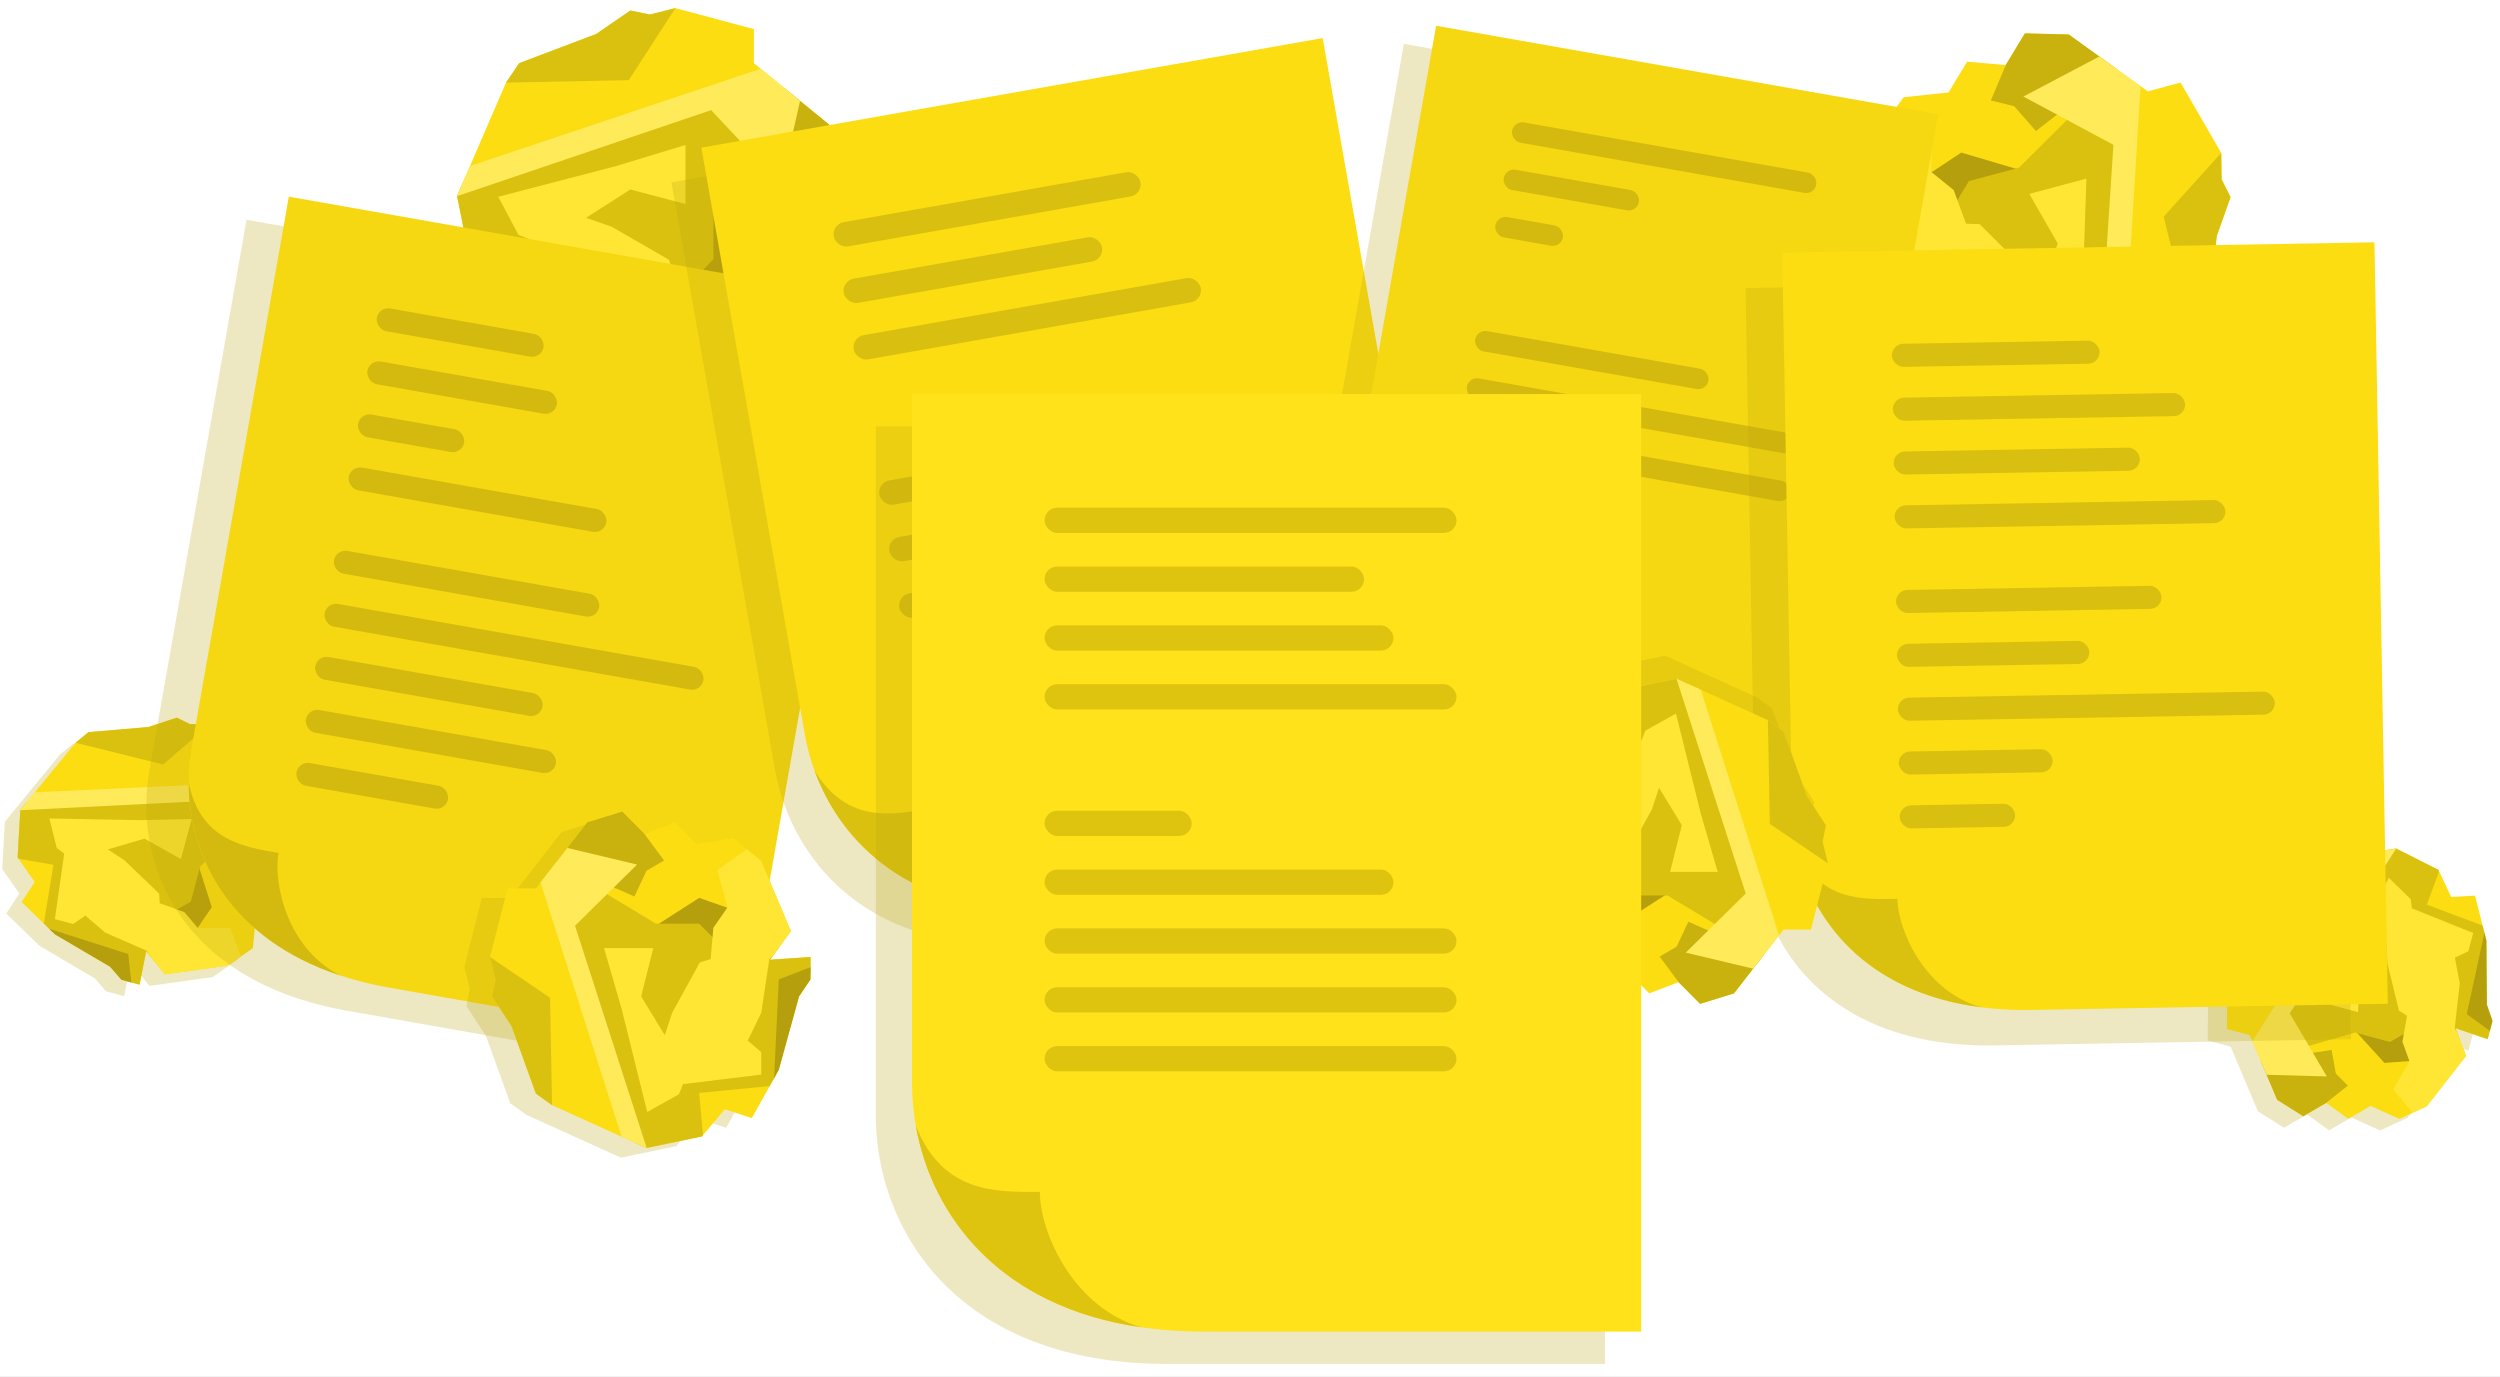 <svg fill="none" height="358" viewBox="0 0 650 358" width="650" xmlns="http://www.w3.org/2000/svg" xmlns:xlink="http://www.w3.org/1999/xlink"><rect x="0" y="0" width="650" height="358" fill="#333333" stroke="none"/><clipPath id="a"><path d="m0 0h650v358h-650z"/></clipPath><g clip-path="url(#a)"><path d="m0 0h650v358h-650z" fill="#fff"/><path d="m617.986 223.617-22.349 3.694-4.07 1.522-8.928 12.823-5.819 5.203-.248 3.776-2.407 4.427-.18 15.475 5.979 1.602 7.091 16.808 6.787 4.277 5.966-3.473 5.752 4.154 5.785-3.368 7.483 3.388 7.143-3.311 10.221-13.092-2.799-7.205 8.387 2.862 1.268-4.732-1.46-4.233-.121-16.631-2.965-11.707-6.194.339-3.303-7.033z" fill="#bda60d" fill-opacity=".25"/><path d="m622.986 220.617-22.349 3.694-4.07 1.522-8.928 12.823-5.819 5.203-.248 3.776-2.407 4.427-.18 15.475 5.979 1.602 7.091 16.808 6.787 4.277 5.966-3.473 5.752 4.154 5.785-3.368 7.483 3.388 7.143-3.311 10.221-13.092-2.799-7.205 8.387 2.862 1.268-4.732-1.46-4.233-.121-16.631-2.965-11.707-6.194.339-3.303-7.033z" fill="#fbdd11"/><path clip-rule="evenodd" d="m606.208 272.986 1.102 6.136 3.125 3.142-5.74 4.552-5.853 3.408-6.787-4.277-4.267-10.115z" fill="#c9b10e" fill-rule="evenodd"/><path d="m630.228 275.581-5.65-9.66-12.76 1.499 8.132 8.941z" fill="#b59f0c"/><path clip-rule="evenodd" d="m620.21 221.076 2.776-.459 11.019 5.565.166.353-3.195 8.672 14.496 5.448.692 2.73-4.238 20.422 5.763 2.976-.91 3.396-8.387-2.862 1.258 3.238-10.829-3.958-7.412 4.315-9.11-2.441-13.555 3.899-5.75-8.15z" fill="#dbc10f" fill-rule="evenodd"/><path d="m647.356 268.028.691-2.581-1.459-4.233-.121-16.631-.519-2.049-4.591 21.12z" fill="#b59f0c"/><path clip-rule="evenodd" d="m617.077 221.593 5.909-.977.029.015-27.681 42.832 9.637 16.415-15.661-.438-3.704-8.779z" fill="#ffea5a" fill-rule="evenodd"/><path clip-rule="evenodd" d="m627.262 289.333 3.709-1.72 10.22-13.091-2.473-6.368-.507-.732 1.328-11.786-1.272-6.642 3.5-1.675 1.268-4.732-15.974-6.432-.278-2.38-5.691-5.521-11.25 20.347-7.12 11.771 10.391 2.784.166-10.868 7.172-6.838.298 5.151 2.993 12.175 2.085 1.328-1.198 6.748 1.837 5.103-4.249 7.315z" fill="#ffe534" fill-rule="evenodd"/><path d="m581.572 247.635-2.407 4.427 14.974-5.21 6.498-22.542-4.069 1.523-8.929 12.823-5.818 5.203z" fill="#dbc10f"/><path d="m118.837 50.948 12.728-29.474 3.434-5.053 20-7.579 8.889-6.105 5.05 1.053 6.667-1.684 20.404 5.474v8.842l19.596 16 3.232 10.947-6.667 6.947 3.435 9.474-6.465 6.737 1.818 11.579-6.868 8.632-20.808 9.263-8.485-6.526.808 12.631h-6.667l-5.05-3.579-21.818-6.316-14.344-8.421 2.626-8.421-8.08-7.158z" fill="#fbdd11"/><path clip-rule="evenodd" d="m193.584 47.158 7.677 3.789 3.031 5.474 8.003-6.236 6.542-6.817-3.232-10.947-11.792-9.628z" fill="#c9b10e" fill-rule="evenodd"/><path d="m188.534 81.263-10.707-11.368 6.465-17.053 8.889 14.526z" fill="#b59f0c"/><path clip-rule="evenodd" d="m120.418 47.287-1.581 3.661 3.435 17.263.406.36 12.523-1.202 2.056 22.017 3.345 1.964 28.336 1.704 1.882 9.053h4.785l-.808-12.632 3.813 2.933-1.389-16.407 8.283-8.632v-13.474l9.899-17.263-8.687-10.947z" fill="#dbc10f" fill-rule="evenodd"/><path d="m172.574 102.105h-3.636l-5.05-3.579-21.819-6.316-2.51-1.474 29.379 1.474z" fill="#b59f0c"/><path clip-rule="evenodd" d="m122.202 43.155-3.365 7.793.009.045 66.052-22.361 18.182 19.369 4.94-21.772-10.236-8.358z" fill="#ffea5a" fill-rule="evenodd"/><path clip-rule="evenodd" d="m207.656 82.256-3.566 4.482-20.808 9.263-7.5-5.768-.783-.969-15.96-2.526-8.283-4.21-3.434 4.21h-6.667l-2.828-24.421-3.03-1.263-5.253-9.895 30.707-8 17.98-5.474v15.368l-14.343-3.789-11.515 7.368 6.666 2.316 14.95 8.632 1.01 3.368 9.293.842 6.06 4.421 11.111-3.158z" fill="#ffe534" fill-rule="evenodd"/><path d="m168.938 3.79 6.666-1.684-12.121 18.737-31.919.632 3.434-5.053 20-7.579 8.889-6.105z" fill="#dbc10f"/><path d="m1.268 213.625 14.374-17.508 3.353-2.763 15.569-1.32 7.415-2.438 3.394 1.672 5.037.13 13.491 7.581-1.602 5.979 11.011 14.545.311 8.017-5.991 3.43.721 7.058-5.809 3.326-.807 8.175-6.439 4.53-16.448 2.305-4.84-6.026-1.715 8.694-4.732-1.267-2.936-3.381-14.342-8.42-8.655-8.422 3.39-5.194-4.439-6.377z" fill="#bda60d" fill-opacity=".25"/><path d="m5.268 210.625 14.374-17.508 3.353-2.763 15.569-1.321 7.415-2.437 3.394 1.672 5.037.129 13.491 7.582-1.602 5.978 11.011 14.546.311 8.017-5.991 3.429.721 7.059-5.809 3.326-.807 8.174-6.439 4.53-16.448 2.306-4.84-6.027-1.715 8.695-4.732-1.268-2.936-3.38-14.342-8.42-8.655-8.422 3.39-5.195-4.439-6.376z" fill="#fbdd11"/><path clip-rule="evenodd" d="m59.011 222.279 4.763 4.022 1.159 4.277 6.812-2.694 5.878-3.365-.311-8.016-6.626-8.753z" fill="#c9b10e" fill-rule="evenodd"/><path d="m49.247 244.379-5.54-9.724 7.678-10.3 3.678 11.512z" fill="#b59f0c"/><path clip-rule="evenodd" d="m7.054 208.45-1.785 2.175-.69 12.325.223.321 9.107 1.569-2.529 15.278 2.018 1.963 19.805 6.542-.304 6.479 3.396.91 1.715-8.695 2.175 2.709 1.986-11.358 7.443-4.261 2.441-9.11 10.154-9.79-4.183-9.054z" fill="#dbc10f" fill-rule="evenodd"/><path d="m34.143 255.435-2.581-.691-2.936-3.381-14.342-8.42-1.515-1.474 20.586 6.584z" fill="#b59f0c"/><path clip-rule="evenodd" d="m9.069 205.996-3.8 4.629-.002.032 50.935-2.557 9.396 16.554 7.452-13.781-5.751-7.598z" fill="#ffea5a" fill-rule="evenodd"/><path clip-rule="evenodd" d="m62.641 248.686-3.344 2.352-16.448 2.306-4.278-5.327-.381-.804-10.87-4.743-5.116-4.423-3.2 2.194-4.732-1.268 2.417-17.05-1.922-1.431-1.936-7.689 23.245.431 13.754-.281-2.784 10.391-9.495-5.29-9.508 2.792 4.312 2.834 9.047 8.679.107 2.47 6.444 2.337 3.501 4.142 8.459-.022z" fill="#ffe534" fill-rule="evenodd"/><path d="m49.373 188.268 5.037.129-11.998 10.363-22.771-5.643 3.353-2.763 15.569-1.321 7.415-2.438z" fill="#dbc10f"/><path d="m545.029 107.234 25.175-19.922 3.992-4.625 2.144-21.28 3.597-10.166-2.324-4.606-.099-6.875-10.568-18.292-8.541 2.288-20.527-14.787-11.41-.289-4.986 8.238-10.039-.865-4.834 7.988-11.655 1.241-6.56 8.869-3.562 22.497 8.5 6.507-12.411 2.489 1.726 6.439 4.764 3.952 11.748 19.44 11.846 11.675 7.454-4.716 9.006 5.952z" fill="#fbdd11"/><path clip-rule="evenodd" d="m529.343 34.053-5.647-6.434-6.071-1.51 3.951-9.346 4.892-8.082 11.411.289 12.351 8.898z" fill="#c9b10e" fill-rule="evenodd"/><path d="m497.707 47.758 13.752 7.4 14.799-10.658-16.332-4.826z" fill="#b59f0c"/><path clip-rule="evenodd" d="m548.155 104.759-3.127 2.475-17.563 1.15-.453-.299-2.08-12.407-21.799 3.712-2.762-2.723-8.98-26.93-9.231.525-1.239-4.622 12.411-2.489-3.82-2.924 16.207-2.905 6.194-10.235 13.014-3.487 14.113-14.03 12.823 5.557z" fill="#dbc10f" fill-rule="evenodd"/><path d="m481.706 68.568.941 3.513 4.764 3.952 11.748 19.44 2.073 2.043-9.027-27.996z" fill="#b59f0c"/><path clip-rule="evenodd" d="m551.685 101.967-6.656 5.267-.046.003 4.503-69.588-23.414-12.549 19.751-10.407 10.723 7.724z" fill="#ffea5a" fill-rule="evenodd"/><path clip-rule="evenodd" d="m491.8 29.545-3.406 4.605-3.562 22.497 7.515 5.752 1.136.505 6.571 14.762 6.211 6.911-3.178 4.407 1.725 6.439 24.321-3.589 2.004 2.6 10.917 2.513-.22-31.731.634-18.784-14.845 3.978 7.373 12.874-4.137 13.03-3.963-5.84-12.206-12.206-3.515-.104-3.219-8.758-5.839-4.71.175-11.55z" fill="#ffe534" fill-rule="evenodd"/><path d="m577.613 46.635-.099-6.875-14.961 16.558 7.651 30.995 3.992-4.625 2.144-21.28 3.597-10.166z" fill="#dbc10f"/><path d="m64.093 57.134 151.66 26.742-34.382 194.992s-47.271-8.336-91.095-16.063-55.617-38.746-51.449-62.382c4.168-23.635 25.266-143.289 25.266-143.289z" fill="#bda60d" fill-opacity=".25"/><path d="m75.093 51.134 151.66 26.742-34.382 194.992s-47.271-8.336-91.095-16.063c-43.824-7.727-55.617-38.746-51.449-62.382 4.168-23.635 25.266-143.289 25.266-143.289z" fill="#f5d811"/><g fill="#d4ba0e"><path d="m88.628 253.674c-28.862-9.461-39.582-30.934-39.584-50.25 3.104 15.271 14.516 16.775 23.379 18.338-1.476 8.371 2.639 25.344 16.205 31.912z"/><rect height="6" rx="3" transform="matrix(.985 .174 -.174 .985 26.1 -13.007)" width="70" x="87.386" y="142.659"/><rect height="6" rx="3" transform="matrix(.985 .174 -.174 .985 28.457 -12.376)" width="100" x="84.955" y="156.446"/><rect height="6" rx="3" transform="matrix(.985 .174 -.174 .985 30.815 -11.744)" width="60" x="82.524" y="170.234"/><rect height="6" rx="3" transform="matrix(.985 .174 -.174 .985 33.172 -11.112)" width="66" x="80.093" y="184.021"/><rect height="6" rx="3" transform="matrix(.985 .174 -.174 .985 35.529 -10.481)" width="40" x="77.662" y="197.809"/><rect height="6" rx="3" transform="matrix(.985 .174 -.174 .985 15.324 -15.895)" width="44" x="98.5" y="79.631"/><rect height="6" rx="3" transform="matrix(.985 .174 -.174 .985 17.681 -15.263)" width="50" x="96.069" y="93.418"/><rect height="6" rx="3" transform="matrix(.985 .174 -.174 .985 20.039 -14.631)" width="28" x="93.638" y="107.206"/><rect height="6" rx="3" transform="matrix(.985 .174 -.174 .985 22.396 -14)" width="68" x="91.207" y="120.993"/></g><path d="m174.573 47.411 161.551-28.486 36.625 207.709s-50.354 8.879-97.036 17.11-69.787-18.522-74.227-43.698c-4.439-25.177-26.913-152.635-26.913-152.635z" fill="#bda60d" fill-opacity=".25"/><path d="m182.345 38.388 161.552-28.486 36.624 207.71s-50.353 8.878-97.035 17.11c-46.683 8.231-69.788-18.522-74.227-43.699-4.44-25.177-26.914-152.635-26.914-152.635z" fill="#fbdd11"/><path d="m269.684 236.195c-32.337 1.046-50.891-16.543-57.931-35.877 8.671 14.155 20.642 11.503 30.084 9.838 1.572 8.917 11.875 24.407 27.847 26.039z" fill="#dbc10f"/><rect fill="#d9bf0f" height="6.391" rx="3.196" transform="matrix(.985 -.174 .174 .985 -18.333 41.498)" width="73.5" x="227.996" y="125.524"/><rect fill="#d9bf0f" height="6.391" rx="3.196" transform="matrix(.985 -.174 .174 .985 -20.844 42.171)" width="104.392" x="230.585" y="140.21"/><rect fill="#d9bf0f" height="6.391" rx="3.196" transform="matrix(.985 -.174 .174 .985 -23.355 42.844)" width="104.392" x="233.175" y="154.897"/><rect fill="#d9bf0f" height="6.391" rx="3.196" transform="matrix(.985 -.174 .174 .985 -6.855 38.422)" width="80.957" x="216.157" y="58.385"/><rect fill="#d9bf0f" height="6.391" rx="3.196" transform="matrix(.985 -.174 .174 .985 -9.366 39.095)" width="68.174" x="218.747" y="73.072"/><rect fill="#d9bf0f" height="6.391" rx="3.196" transform="matrix(.985 -.174 .174 .985 -11.876 39.768)" width="91.609" x="221.337" y="87.758"/><path d="m364.996 11.398 130.535 23.017-29.593 167.832s-40.686-7.175-78.406-13.826-47.87-33.349-44.283-53.692 21.747-123.331 21.747-123.331z" fill="#bda60d" fill-opacity=".25"/><path d="m373.39 6.695 130.536 23.017-29.593 167.831s-40.687-7.174-78.406-13.825c-37.72-6.651-47.87-33.349-44.283-53.692 3.587-20.344 21.746-123.331 21.746-123.331z" fill="#f5d811"/><path d="m385.04 181.024c-24.842-8.143-34.069-26.626-34.071-43.251 2.672 13.144 12.495 14.439 20.123 15.784-1.27 7.205 2.272 21.813 13.948 27.467z" fill="#d4ba0e"/><rect fill="#d4ba0e" height="5.354" rx="2.677" transform="matrix(.985 .174 -.174 .985 20.675 -65.377)" width="61.566" x="383.971" y="85.472"/><rect fill="#d4ba0e" height="5.354" rx="2.677" transform="matrix(.985 .174 -.174 .985 22.779 -64.814)" width="87.442" x="381.802" y="97.773"/><rect fill="#d4ba0e" height="5.354" rx="2.677" transform="matrix(.985 .174 -.174 .985 24.882 -64.25)" width="87.442" x="379.633" y="110.076"/><rect fill="#d4ba0e" height="5.354" rx="2.677" transform="matrix(.985 .174 -.174 .985 11.4 -67.863)" width="80.304" x="393.537" y="31.223"/><rect fill="#d4ba0e" height="5.354" rx="2.677" transform="matrix(.985 .174 -.174 .985 13.504 -67.299)" width="35.691" x="391.368" y="43.524"/><rect fill="#d4ba0e" height="5.354" rx="2.677" transform="matrix(.985 .174 -.174 .985 15.607 -66.736)" width="17.845" x="389.199" y="55.827"/><path d="m453.854 74.913 153.977-2.688 3.456 197.97s-47.993.837-92.486 1.614c-44.494.777-61.988-27.422-62.407-51.419-.419-23.996-2.54-145.477-2.54-145.477z" fill="#bda60d" fill-opacity=".25"/><path d="m463.386 65.689 153.977-2.688 3.455 197.97s-47.992.837-92.486 1.614c-44.493.777-61.988-27.422-62.406-51.419-.419-23.996-2.54-145.477-2.54-145.477z" fill="#fbdd11"/><path d="m515.319 261.925c-30.137-3.78-44.758-22.813-48.445-41.774 5.961 14.398 17.45 13.697 26.449 13.54.148 8.499 7.426 24.374 21.996 28.234z" fill="#dbc10f"/><rect fill="#d9bf0f" height="6" rx="3" transform="matrix(1 -.017 .017 1 -2.598 8.626)" width="69" x="492.918" y="153.187"/><rect fill="#d9bf0f" height="6" rx="3" transform="matrix(1 -.017 .017 1 -2.843 8.632)" width="50" x="493.162" y="167.185"/><rect fill="#d9bf0f" height="6" rx="3" transform="matrix(1 -.017 .017 1 -3.087 8.639)" width="98" x="493.406" y="181.182"/><rect fill="#d9bf0f" height="6" rx="3" transform="matrix(1 -.017 .017 1 -3.331 8.645)" width="40" x="493.651" y="195.18"/><rect fill="#d9bf0f" height="6" rx="3" transform="matrix(1 -.017 .017 1 -3.575 8.652)" width="30" x="493.895" y="209.178"/><rect fill="#d9bf0f" height="6" rx="3" transform="matrix(1 -.017 .017 1 -1.482 8.597)" width="54" x="491.801" y="89.196"/><rect fill="#d9bf0f" height="6" rx="3" transform="matrix(1 -.017 .017 1 -1.726 8.603)" width="76" x="492.045" y="103.194"/><rect fill="#d9bf0f" height="6" rx="3" transform="matrix(1 -.017 .017 1 -1.97 8.609)" width="64" x="492.29" y="117.191"/><rect fill="#d9bf0f" height="6" rx="3" transform="matrix(1 -.017 .017 1 -2.215 8.616)" width="86" x="492.534" y="131.189"/><path d="m161.434 301-24.562-11.134-4.21-3.004-6.316-17.497-5.088-7.776.877-4.418-1.403-5.832 4.561-17.85h7.369l13.333-17.143 9.123-2.827 5.789 5.832 7.895-3.005 5.614 5.656 9.649-1.591 7.193 6.009 7.719 18.203-5.438 7.423 10.526-.707v5.832l-2.982 4.418-5.263 19.087-7.018 12.548-7.017-2.297-5.965 7.069z" fill="#bda60d" fill-opacity=".25"/><path d="m168.1 298.482-24.561-11.134-4.211-3.005-6.315-17.496-5.088-7.776.877-4.419-1.403-5.832 4.561-17.849h7.368l13.334-17.143 9.123-2.828 5.789 5.832 7.895-3.004 5.614 5.655 9.649-1.591 7.193 6.009 7.719 18.204-5.438 7.422 10.526-.707v5.832l-2.983 4.419-5.263 19.087-7.017 12.547-7.018-2.297-5.965 7.069z" fill="#fbdd11"/><path clip-rule="evenodd" d="m164.942 233.092 3.158-6.716 4.562-2.651-5.198-7.004-5.679-5.721-9.123 2.828-8.024 10.316z" fill="#c9b10e" fill-rule="evenodd"/><path d="m193.363 237.51-9.473 9.366-14.211-5.655 12.105-7.776z" fill="#b59f0c"/><path clip-rule="evenodd" d="m165.05 297.099 3.05 1.383 14.386-3.005.3-.355-1.002-10.955 18.348-1.8 1.636-2.925 1.42-24.789 7.544-1.647v-4.186l-10.526.707 2.444-3.336-13.673 1.216-7.193-7.246h-11.228l-14.386-8.66-9.122 7.599z" fill="#dbc10f" fill-rule="evenodd"/><path d="m210.732 251.472v3.181l-2.983 4.418-5.263 19.087-1.228 2.196 1.228-25.701z" fill="#b59f0c"/><path clip-rule="evenodd" d="m161.607 295.538 6.493 2.944.038-.008-18.634-57.783 16.14-15.905-18.143-4.323-6.965 8.955z" fill="#ffea5a" fill-rule="evenodd"/><path clip-rule="evenodd" d="m194.19 220.781 3.735 3.12 7.719 18.204-4.807 6.561-.807.685-2.105 13.961-3.509 7.246 3.509 3.005v5.832l-20.351 2.474-1.053 2.651-8.245 4.595-6.667-26.863-4.561-15.729h12.807l-3.158 12.548 6.14 10.074 1.93-5.833 7.193-13.078 2.807-.883.702-8.13 3.684-5.302-2.632-9.72z" fill="#ffe534" fill-rule="evenodd"/><path d="m128.802 254.653-1.403-5.832 15.614 10.604.526 27.923-4.211-3.004-6.315-17.497-5.088-7.776z" fill="#dbc10f"/><path d="m432.921 170.478 23.73 10.757 4.068 2.903 6.102 16.905 4.916 7.513-.848 4.268 1.356 5.635-4.407 17.246h-7.119l-12.882 16.563-8.814 2.732-5.594-5.635-7.627 2.903-5.425-5.464-9.322 1.537-6.95-5.806-7.458-17.587 5.255-7.172-10.171.683v-5.635l2.882-4.268 5.085-18.441 6.78-12.124 6.78 2.22 5.763-6.83z" fill="#bda60d" fill-opacity=".25"/><path d="m435.921 176.478 23.73 10.757 4.068 2.903 6.102 16.905 4.916 7.513-.848 4.268 1.356 5.635-4.407 17.246h-7.119l-12.882 16.563-8.814 2.732-5.594-5.635-7.627 2.903-5.425-5.464-9.322 1.537-6.95-5.806-7.458-17.587 5.255-7.172-10.171.683v-5.635l2.882-4.268 5.085-18.441 6.78-12.124 6.78 2.22 5.763-6.83z" fill="#fbdd11"/><path clip-rule="evenodd" d="m438.972 239.655-3.051 6.489-4.407 2.561 5.023 6.769 5.486 5.526 8.814-2.732 7.752-9.967z" fill="#c9b10e" fill-rule="evenodd"/><path d="m411.512 235.387 9.154-9.05 13.729 5.464-11.695 7.513z" fill="#b59f0c"/><path clip-rule="evenodd" d="m438.868 177.814-2.947-1.336-13.9 2.903-.289.343.968 10.585-17.727 1.738-1.581 2.827-1.372 23.95-7.289 1.591v4.044l10.171-.683-2.362 3.223 13.21-1.174 6.95 7.001h10.848l13.899 8.366 8.814-7.342z" fill="#dbc10f" fill-rule="evenodd"/><path d="m394.732 221.898v-3.074l2.881-4.268 5.085-18.441 1.187-2.122-1.187 24.831z" fill="#b59f0c"/><path clip-rule="evenodd" d="m442.195 179.322-6.274-2.844-.036.008 18.003 55.827-15.594 15.367 17.53 4.176 6.728-8.651z" fill="#ffea5a" fill-rule="evenodd"/><path clip-rule="evenodd" d="m410.713 251.549-3.608-3.014-7.458-17.587 4.645-6.341.779-.661 2.034-13.489 3.39-7.001-3.39-2.903v-5.635l19.663-2.39 1.017-2.561 7.966-4.44 6.441 25.954 4.407 15.197h-12.373l3.051-12.123-5.933-9.733-1.864 5.635-6.95 12.635-2.712.854-.678 7.855-3.56 5.122 2.543 9.392z" fill="#ffe534" fill-rule="evenodd"/><path d="m473.889 218.824 1.356 5.634-15.085-10.245-.509-26.978 4.068 2.902 6.102 16.905 4.916 7.513z" fill="#dbc10f"/><path d="m227.71 110.866h189.589v243.758s-59.092 0-113.876 0-75.713-35.087-75.713-64.633 0-179.125 0-179.125z" fill="#bda60d" fill-opacity=".25"/><path d="m237.121 102.452h189.589v243.757s-59.093 0-113.876 0c-54.784 0-75.713-35.086-75.713-64.633 0-29.546 0-179.124 0-179.124z" fill="#ffe21a"/><path d="m296.829 345.117c-37.015-5.3-54.602-29.043-58.734-52.461 7.028 17.851 21.186 17.235 32.266 17.235 0 10.465 8.617 30.163 26.468 35.226z" fill="#dec30f"/><rect fill="#dec30f" height="6.557" rx="3.279" width="38.25" x="271.592" y="210.788"/><rect fill="#dec30f" height="6.557" rx="3.279" width="90.708" x="271.592" y="226.088"/><rect fill="#dec30f" height="6.557" rx="3.279" width="107.101" x="271.592" y="241.388"/><rect fill="#dec30f" height="6.557" rx="3.279" width="107.101" x="271.592" y="256.688"/><rect fill="#dec30f" height="6.557" rx="3.279" width="107.101" x="271.592" y="271.989"/><rect fill="#dec30f" height="6.557" rx="3.279" width="107.101" x="271.592" y="131.998"/><rect fill="#dec30f" height="6.557" rx="3.279" width="83.058" x="271.592" y="147.298"/><rect fill="#dec30f" height="6.557" rx="3.279" width="90.708" x="271.592" y="162.598"/><rect fill="#dec30f" height="6.557" rx="3.279" width="107.101" x="271.592" y="177.898"/></g></svg>